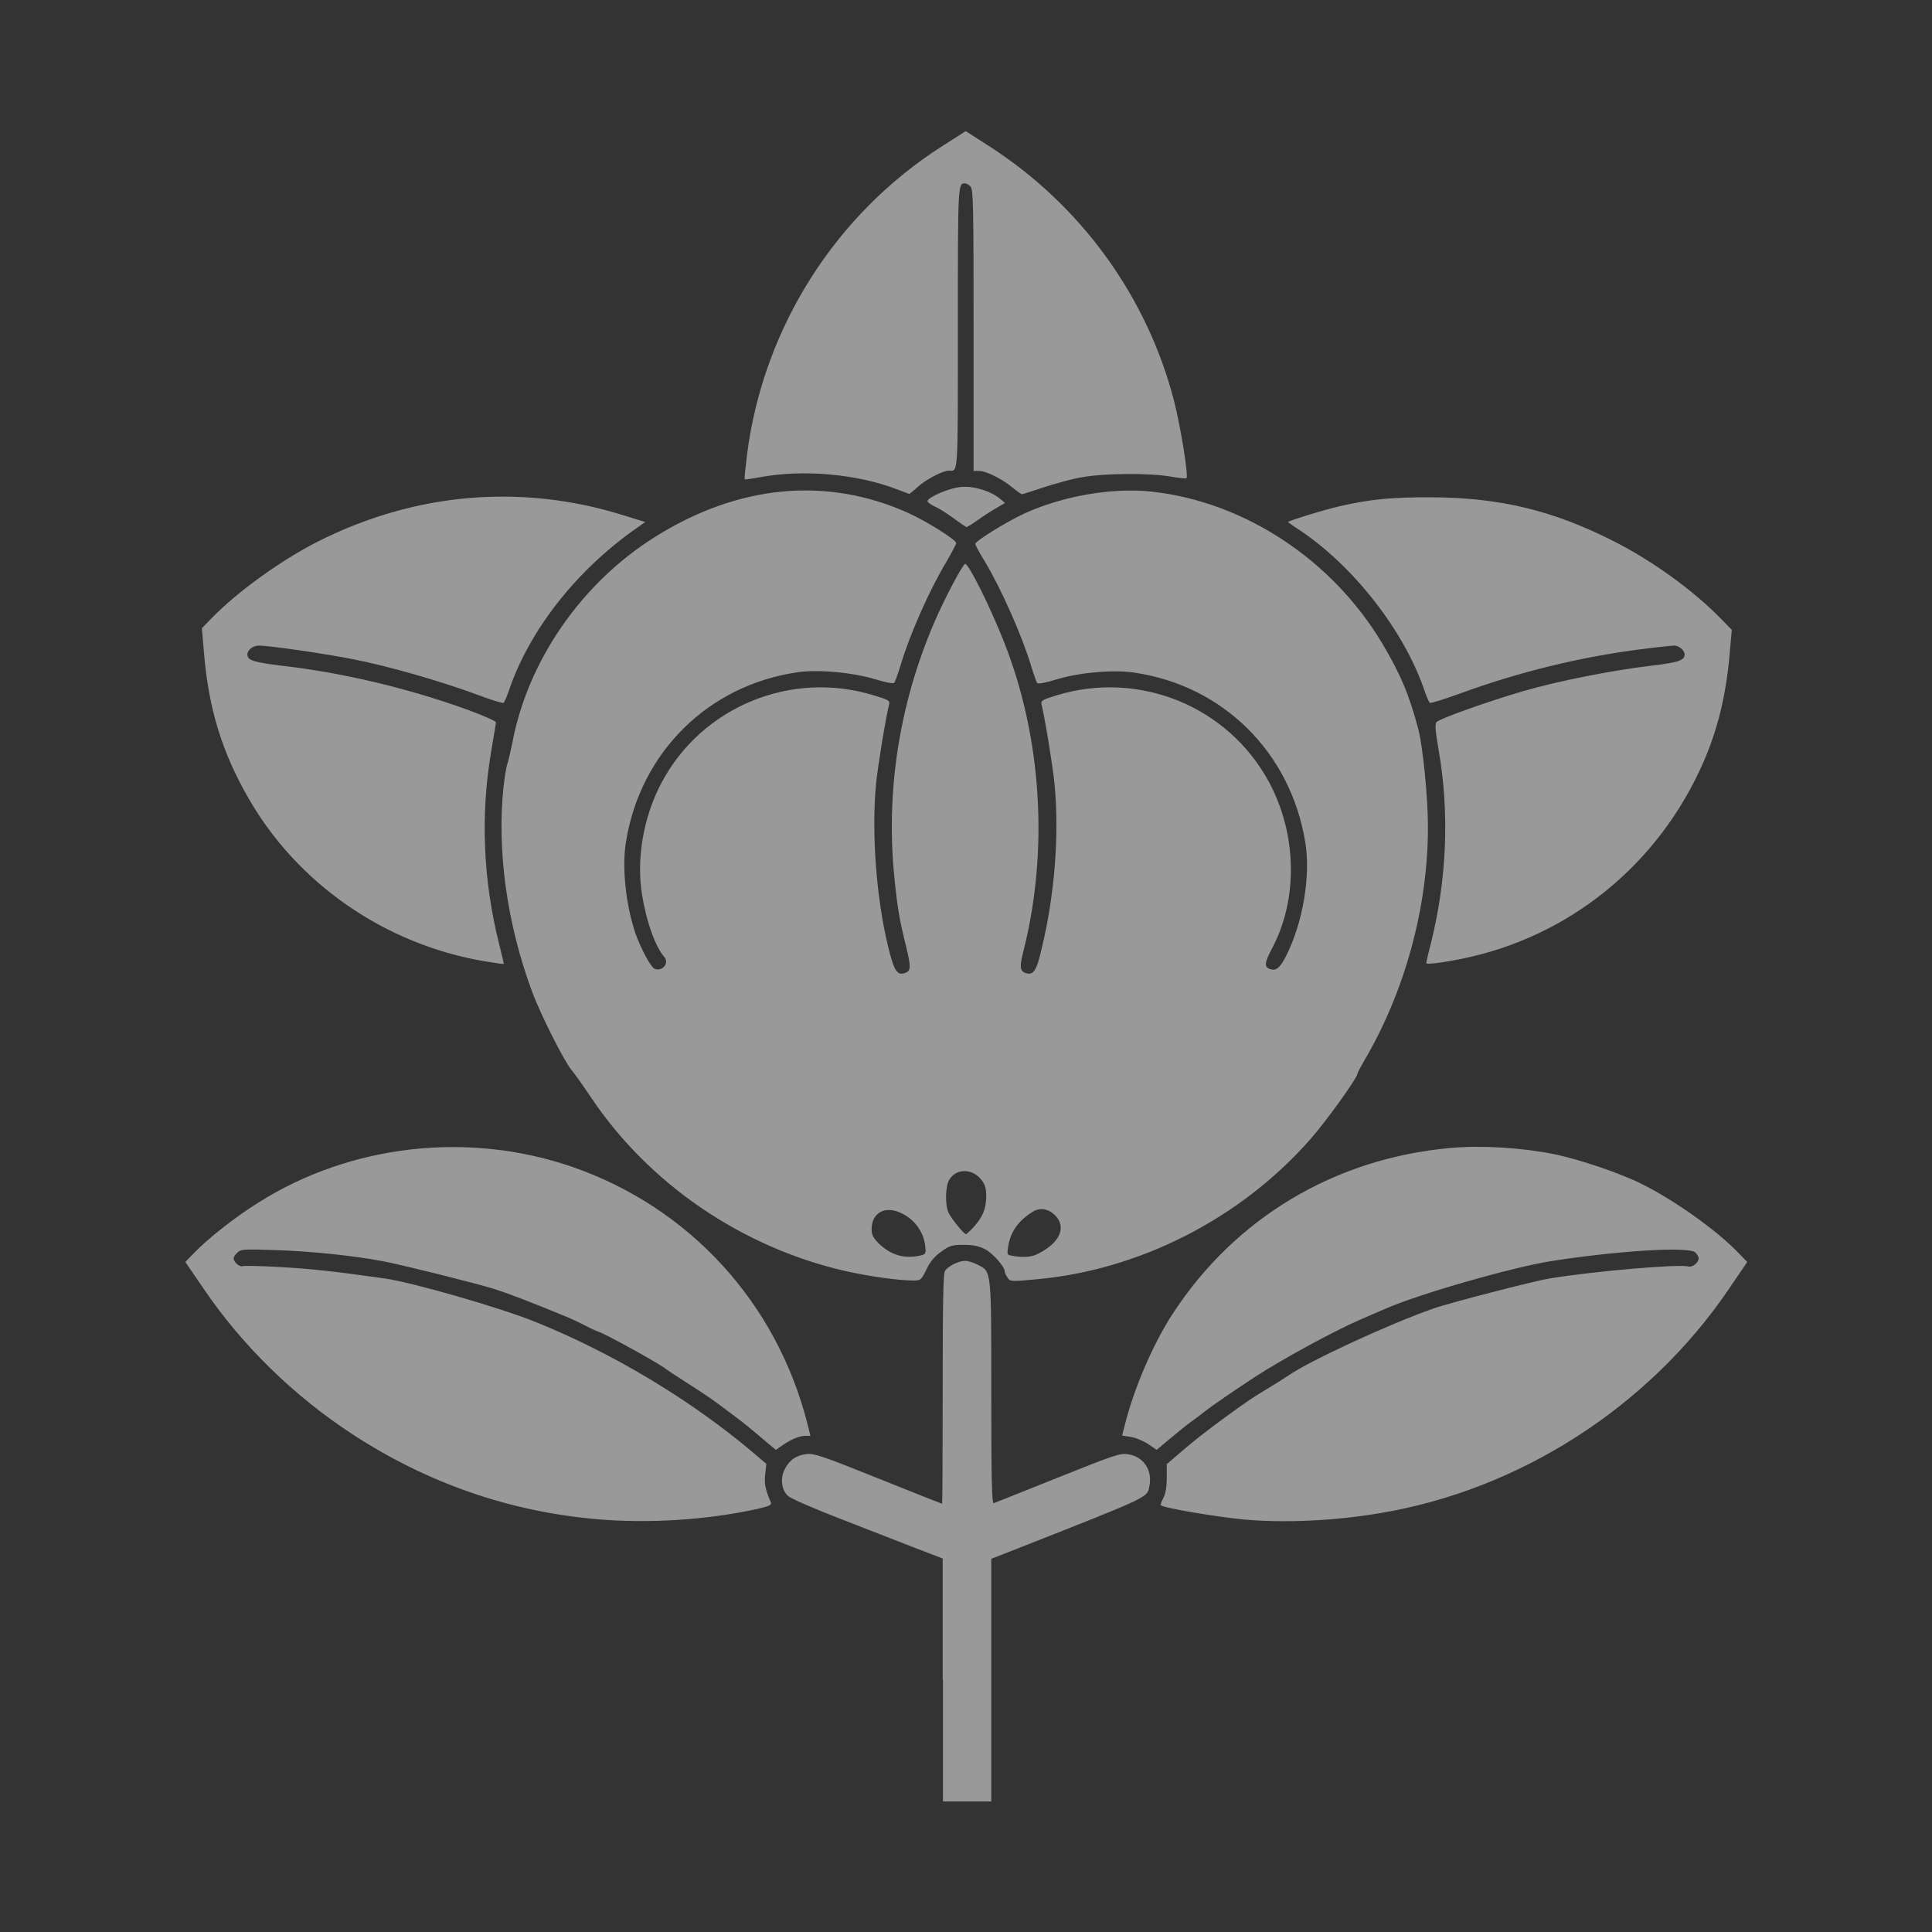 <?xml version="1.0" encoding="utf-8"?>
<!-- Generator: Adobe Illustrator 24.1.1, SVG Export Plug-In . SVG Version: 6.00 Build 0)  -->
<svg version="1.1" id="svg2652" xmlns:svg="http://www.w3.org/2000/svg"
	 xmlns="http://www.w3.org/2000/svg" xmlns:xlink="http://www.w3.org/1999/xlink" x="0px" y="0px" viewBox="0 0 688 688"
	 style="enable-background:new 0 0 688 688;" xml:space="preserve">
<rect x="0" y="0" width="688" height="688" fill="#333333" stroke="none"/>
<style type="text/css">
	.st0{opacity:0.5;}
	.st1{fill:#FFFFFF;}
</style>
<g id="layer1" class="st0">
	<path id="path8309" class="st1" d="M335.7,598.2v-43.2l-9.9-3.8c-5.4-2.1-17.4-6.8-26.7-10.4c-9.3-3.6-17.6-7.2-18.5-8.1
		c-2.3-2.1-2.8-6.2-1.2-9.4c1.7-3.4,4.2-5.1,7.9-5.5c2.6-0.3,5.9,0.8,25.5,8.7c12.4,5,22.6,9,22.7,9c0.1,0,0.2-18.3,0.2-40.8
		c0-31,0.2-41.1,0.8-42.1c1-1.7,4.9-3.6,7.2-3.6c1,0,3,0.6,4.5,1.4c4.9,2.5,4.8,1.4,4.8,45.8c0,31.3,0.2,39.3,0.9,39.1
		c0.5-0.2,10.8-4.3,22.8-9.1c20.2-8.1,22.2-8.8,25.1-8.3c5.4,0.8,8.7,5.7,7.5,11.3c-0.8,4.2,0.6,3.5-47.1,22.3l-9.2,3.6v43.2v43.2
		h-8.6h-8.6V598.2z M212.6,541c-31.2-2.7-60.5-12.9-87-30.2c-21-13.7-39.4-31.7-53.1-51.9l-6.5-9.5l3.3-3.4c4.8-5,15-13,22.8-17.8
		c32.8-20.7,74.7-25.4,111.6-12.7c41.9,14.5,73,48.5,83.9,91.8l1,4h-1.6c-2.2,0-5,1.1-8.1,3.2l-2.6,1.8l-2.8-2.3
		c-1.5-1.3-4.1-3.5-5.7-4.8c-1.6-1.4-4.8-3.9-7-5.5c-7.8-5.9-8.2-6.1-16.7-11.6c-2.7-1.7-6.2-4-7.8-5.2c-4-2.7-20.8-11.9-23-12.6
		c-0.9-0.3-3.1-1.3-4.8-2.2s-5-2.5-7.3-3.4c-13.1-5.4-20.7-8.3-25.6-9.8c-6.4-2-33.3-8.7-39.4-9.8c-10-1.9-25.2-3.5-37.2-3.9
		c-11.9-0.4-13.1-0.4-14.4,0.8c-0.8,0.7-1.4,1.6-1.4,2.1c0,1.3,2.1,3.2,3.2,2.8c0.5-0.2,6.5-0.1,13.2,0.3
		c10.6,0.6,18.6,1.4,37.6,4.1c9.7,1.4,41.1,10.4,53.6,15.5c27.6,11.1,55.4,27.9,77.3,46.4l4.8,4.1l-0.4,3.6c-0.4,3.3,0,5.5,2,10.1
		c0.4,0.9-0.4,1.3-4.6,2.3C251.7,541.3,231,542.6,212.6,541z M442.9,541.1c-10.2-1-28.6-4.1-29.6-5.1c-0.1-0.1,0.3-1.3,1-2.6
		c0.8-1.6,1.2-3.8,1.2-7.2l0-4.8l5-4.3c4.5-3.9,9.5-7.8,15.8-12.4c8.2-6,10.3-7.3,14.6-9.9c2.7-1.6,6.2-3.8,7.8-4.9
		c7.6-5.3,36.2-18.5,51.7-23.9c5.9-2.1,35.9-9.8,41.2-10.7c16.6-2.7,46.2-5.2,49.7-4.3c1.4,0.4,3.6-1.4,3.6-2.9
		c0-0.5-0.5-1.5-1.2-2.1c-2.2-2.2-27.8-0.6-51.4,3.1c-13.8,2.2-46.7,11.6-58.8,16.9c-2.9,1.2-7.2,3.1-9.7,4.2
		c-8.6,3.7-27.7,14.1-37,20.2c-7.9,5.2-15.2,10.2-17.6,12.1c-1.1,0.9-3.5,2.7-5.3,4c-1.8,1.3-5.2,4.1-7.6,6.1l-4.4,3.7l-3.1-2.1
		c-1.7-1.1-4.5-2.3-6.2-2.5l-3-0.5l1-3.9c3.3-13.2,10-28.6,16.9-39.3c22.3-34.3,57.8-55.5,99-59.2c11.1-1,25.5-0.1,36.9,2.2
		c8.9,1.8,24,6.9,31.6,10.8c11.4,5.7,26.3,16.3,33.9,24.2l3.3,3.4l-6.8,10c-28.5,41.8-74.5,71.3-124.3,79.5
		C475,541.6,457.2,542.4,442.9,541.1z M358.8,455c-0.5-0.8-1-1.7-1-2.2c0-1.7-4.3-6.6-7.1-8c-2.2-1.1-4.2-1.5-7.5-1.5
		c-4.1,0-4.9,0.2-8,2.4c-2.4,1.7-4,3.6-5.3,6.4c-1.8,3.7-2.1,3.9-4.5,3.9c-5.6,0-16-1.5-24.5-3.4c-36.9-8.5-69.9-31.1-90.5-61.9
		c-2.8-4.2-5.9-8.5-6.9-9.7c-2.5-2.9-11.2-20.1-14.1-28.1c-8.8-23.7-12.5-49.9-10.1-72.6c0.4-3.6,1-7.2,1.3-8
		c0.3-0.8,1.1-4.1,1.8-7.5c5.4-29.3,24.6-57.1,50.7-73.5c29.7-18.7,61.1-21.7,90.2-8.7c6.6,3,17.2,9.6,17.2,10.8
		c0,0.4-1.6,3.4-3.5,6.7c-5.9,9.8-12.9,25.5-16.2,36.5c-1,3.3-2.1,6.3-2.4,6.6c-0.3,0.3-3.2-0.2-6.3-1.2c-8.2-2.5-20.5-3.7-28.1-2.6
		c-31.8,4.6-56,28.5-61.1,60.5c-1.5,9.1,0,22.5,3.4,32.5c1.9,5.4,5.5,12.1,6.8,12.6c2.8,1.1,5.4-2.1,3.4-4.3
		c-3.1-3.6-6.2-12.1-7.8-21.7c-2.2-13.1,0.4-28.2,7-40.5c14.4-26.9,46.1-39.9,75.4-30.9c5.3,1.6,5.9,1.9,5.5,3.3
		c-1.2,4.8-4,21.9-4.6,28c-1.7,17.2,0,40.5,4.2,57.9c2.2,9.1,3.3,10.8,6.3,9.6c1.9-0.7,1.9-2.3,0.2-9.2c-2.3-9.3-3.1-13.5-4.2-24.7
		c-3.1-30.5,1.7-61.7,14.1-90.6c3.6-8.5,10.3-21.1,11.1-21.1c1.3,0,8.9,15.3,13.8,27.7c13.5,34,16,74.3,7,110
		c-1.5,5.8-1.3,7.3,0.7,8c2.8,0.9,3.9-0.7,5.7-8.5c4.7-19.3,6.4-41,4.6-59.1c-0.6-6.1-3.4-23.3-4.6-28c-0.3-1.4,0.2-1.7,5.4-3.3
		c29.5-9,61.1,4,75.6,30.9c10,18.6,10.4,41.7,1.1,59.2c-2.7,5.1-2.9,6.7-0.7,7.4c2.2,0.7,3.5-0.4,5.7-4.7c6-11.9,8.8-28.5,6.8-40.6
		c-5.3-32-29.3-55.7-61-60.3c-7.6-1.1-19.9,0-28.1,2.6c-3.2,1-6,1.5-6.3,1.2c-0.3-0.3-1.2-2.9-2.1-5.8
		c-3.2-10.8-10.6-27.5-16.5-37.4c-2-3.2-3.5-6.1-3.5-6.4c0-1,10.8-7.7,17.2-10.7c13.8-6.4,31.8-9.5,45.9-7.9
		c32.9,3.7,63.9,24.2,81.7,53.8c6.6,11.1,9.8,18.6,13,30.9c1.6,6.1,3.4,24.4,3.4,34.4c0.1,28.6-8.2,59-22.8,83.7
		c-1.2,2.1-2.3,4.1-2.3,4.5c-0.3,1.8-11,16.7-16.7,23.2c-24.8,28.3-61,46.8-98,50C360.1,456.4,359.7,456.4,358.8,455z M327.7,447.1
		c1.9-0.4,2.1-0.6,1.8-3.2c-0.5-5.2-3.9-9.9-9-12.1c-5.4-2.4-9.9,0.1-10.1,5.5c-0.1,2.3,0.4,3.2,2.3,5.3
		C317.1,446.9,321.9,448.4,327.7,447.1z M369.8,446.4c7.3-3.7,9.9-8.9,6.4-13.1c-2.4-2.8-5.7-3.5-8.4-1.8c-5.2,3.2-8,7.2-8.8,12.5
		c-0.4,2.8-0.4,2.9,1.5,3.2C364.7,447.9,367.4,447.7,369.8,446.4z M346.7,437c3.3-3.7,4.4-6.5,4.5-10.7c0-3-0.3-4.3-1.6-6
		c-3.1-4.2-8.9-4.4-11.5-0.3c-1.5,2.2-1.6,9.3-0.3,11.9c1.2,2.4,5.5,7.6,6.2,7.6C344.3,439.4,345.5,438.3,346.7,437z M172.5,342.3
		c-35.4-6-66.6-27.6-84.1-58.2c-9.3-16.2-14-31.5-15.7-50.9l-0.8-9.5l3.4-3.5c9.5-9.7,24.9-20.8,38.2-27.5
		c34.4-17.3,72.2-20.5,108.2-9.3l8.1,2.5l-3.3,2.3c-21.5,15.1-38.2,36.5-45.4,58.1c-0.7,2-1.5,3.8-1.8,4c-0.3,0.2-4.9-1.2-10.1-3.2
		c-13.2-4.8-30.6-9.8-43.2-12.3c-10.1-2-29.9-4.9-33.9-4.9c-2,0-4,1.6-4,3.1c0,2.2,2.1,2.8,12.5,4.1c21.7,2.5,44.7,8,65.5,15.5
		c5.8,2.1,10.5,4.2,10.5,4.6c0,0.4-0.8,5.1-1.7,10.5c-3.8,22.3-2.9,45.5,2.8,68.3c0.9,3.7,1.7,6.9,1.7,7.1
		C179.4,343.4,178.8,343.3,172.5,342.3z M507.9,343c0-0.3,0.7-3.5,1.7-7.2c5.6-22.8,6.6-45.9,2.8-68.2c-1.3-7.6-1.5-9.8-0.8-10.5
		c1.3-1.3,18.9-7.5,30.9-11c12.9-3.7,31.2-7.3,45.2-9c10.1-1.2,12.2-1.9,12.2-4.1c0-1.4-2-3.1-3.7-3.1c-0.8,0-6.5,0.6-12.6,1.4
		c-20.9,2.7-42.7,8-63.5,15.6c-5.7,2.1-10.6,3.6-10.9,3.4c-0.3-0.2-1.1-2-1.8-4c-7.1-21.3-25.2-44.6-44.7-57.6c-2.2-1.4-4-2.7-4-2.8
		c0-0.4,13.2-4.5,18.7-5.7c10.4-2.4,18.6-3.2,32.5-3.1c24.3,0.1,43.2,4.7,64.7,15.6c13.8,7,28.2,17.4,38,27.4l4.1,4.2l-0.8,9
		c-1.3,14.5-4.2,26.4-9.3,38.1c-15.9,36.4-47.8,62.4-86.4,70.1C513.3,342.9,507.9,343.5,507.9,343z M339.5,184.5
		c-2.3-1.7-5.3-3.6-6.8-4.2c-1.4-0.7-2.5-1.5-2.4-1.9c0.4-1.5,8-4.7,12-5c4.5-0.4,10.6,1.5,13.8,4.2l1.8,1.5l-3.4,2
		c-1.9,1.1-4.8,3-6.6,4.3c-1.8,1.3-3.5,2.3-3.8,2.3C343.9,187.6,341.8,186.2,339.5,184.5z M320.1,174.5c-14.5-5.7-34.1-7.5-49.8-4.5
		c-2.7,0.5-5,0.8-5.1,0.7c-0.2-0.1,0.3-4.4,0.9-9.4c5.9-44.8,31.5-85.1,69.5-109.3l8.3-5.3l7.8,5c33.1,21.1,56.9,53.9,66.5,91.5
		c2.3,9.2,5.1,26.4,4.3,27.1c-0.2,0.2-2.8-0.1-5.7-0.6c-7.5-1.3-23.9-1.2-31.8,0.3c-3.5,0.6-9.6,2.3-13.5,3.6
		c-3.9,1.3-7.3,2.4-7.6,2.4c-0.2,0-1.8-1.1-3.5-2.5c-3.6-3-9.2-5.8-11.8-5.8l-1.9,0v-50.1c0-44.6-0.1-50.2-1.1-51.2
		c-0.6-0.6-1.5-1.1-1.9-1.1c-2.6,0-2.6-0.4-2.6,51.3c0,54.2,0.2,51-3.3,51c-2,0-8.2,3.2-11,5.8c-1.5,1.4-2.9,2.5-3,2.5
		C323.7,175.9,322,175.2,320.1,174.5z"/>
</g>
</svg>
